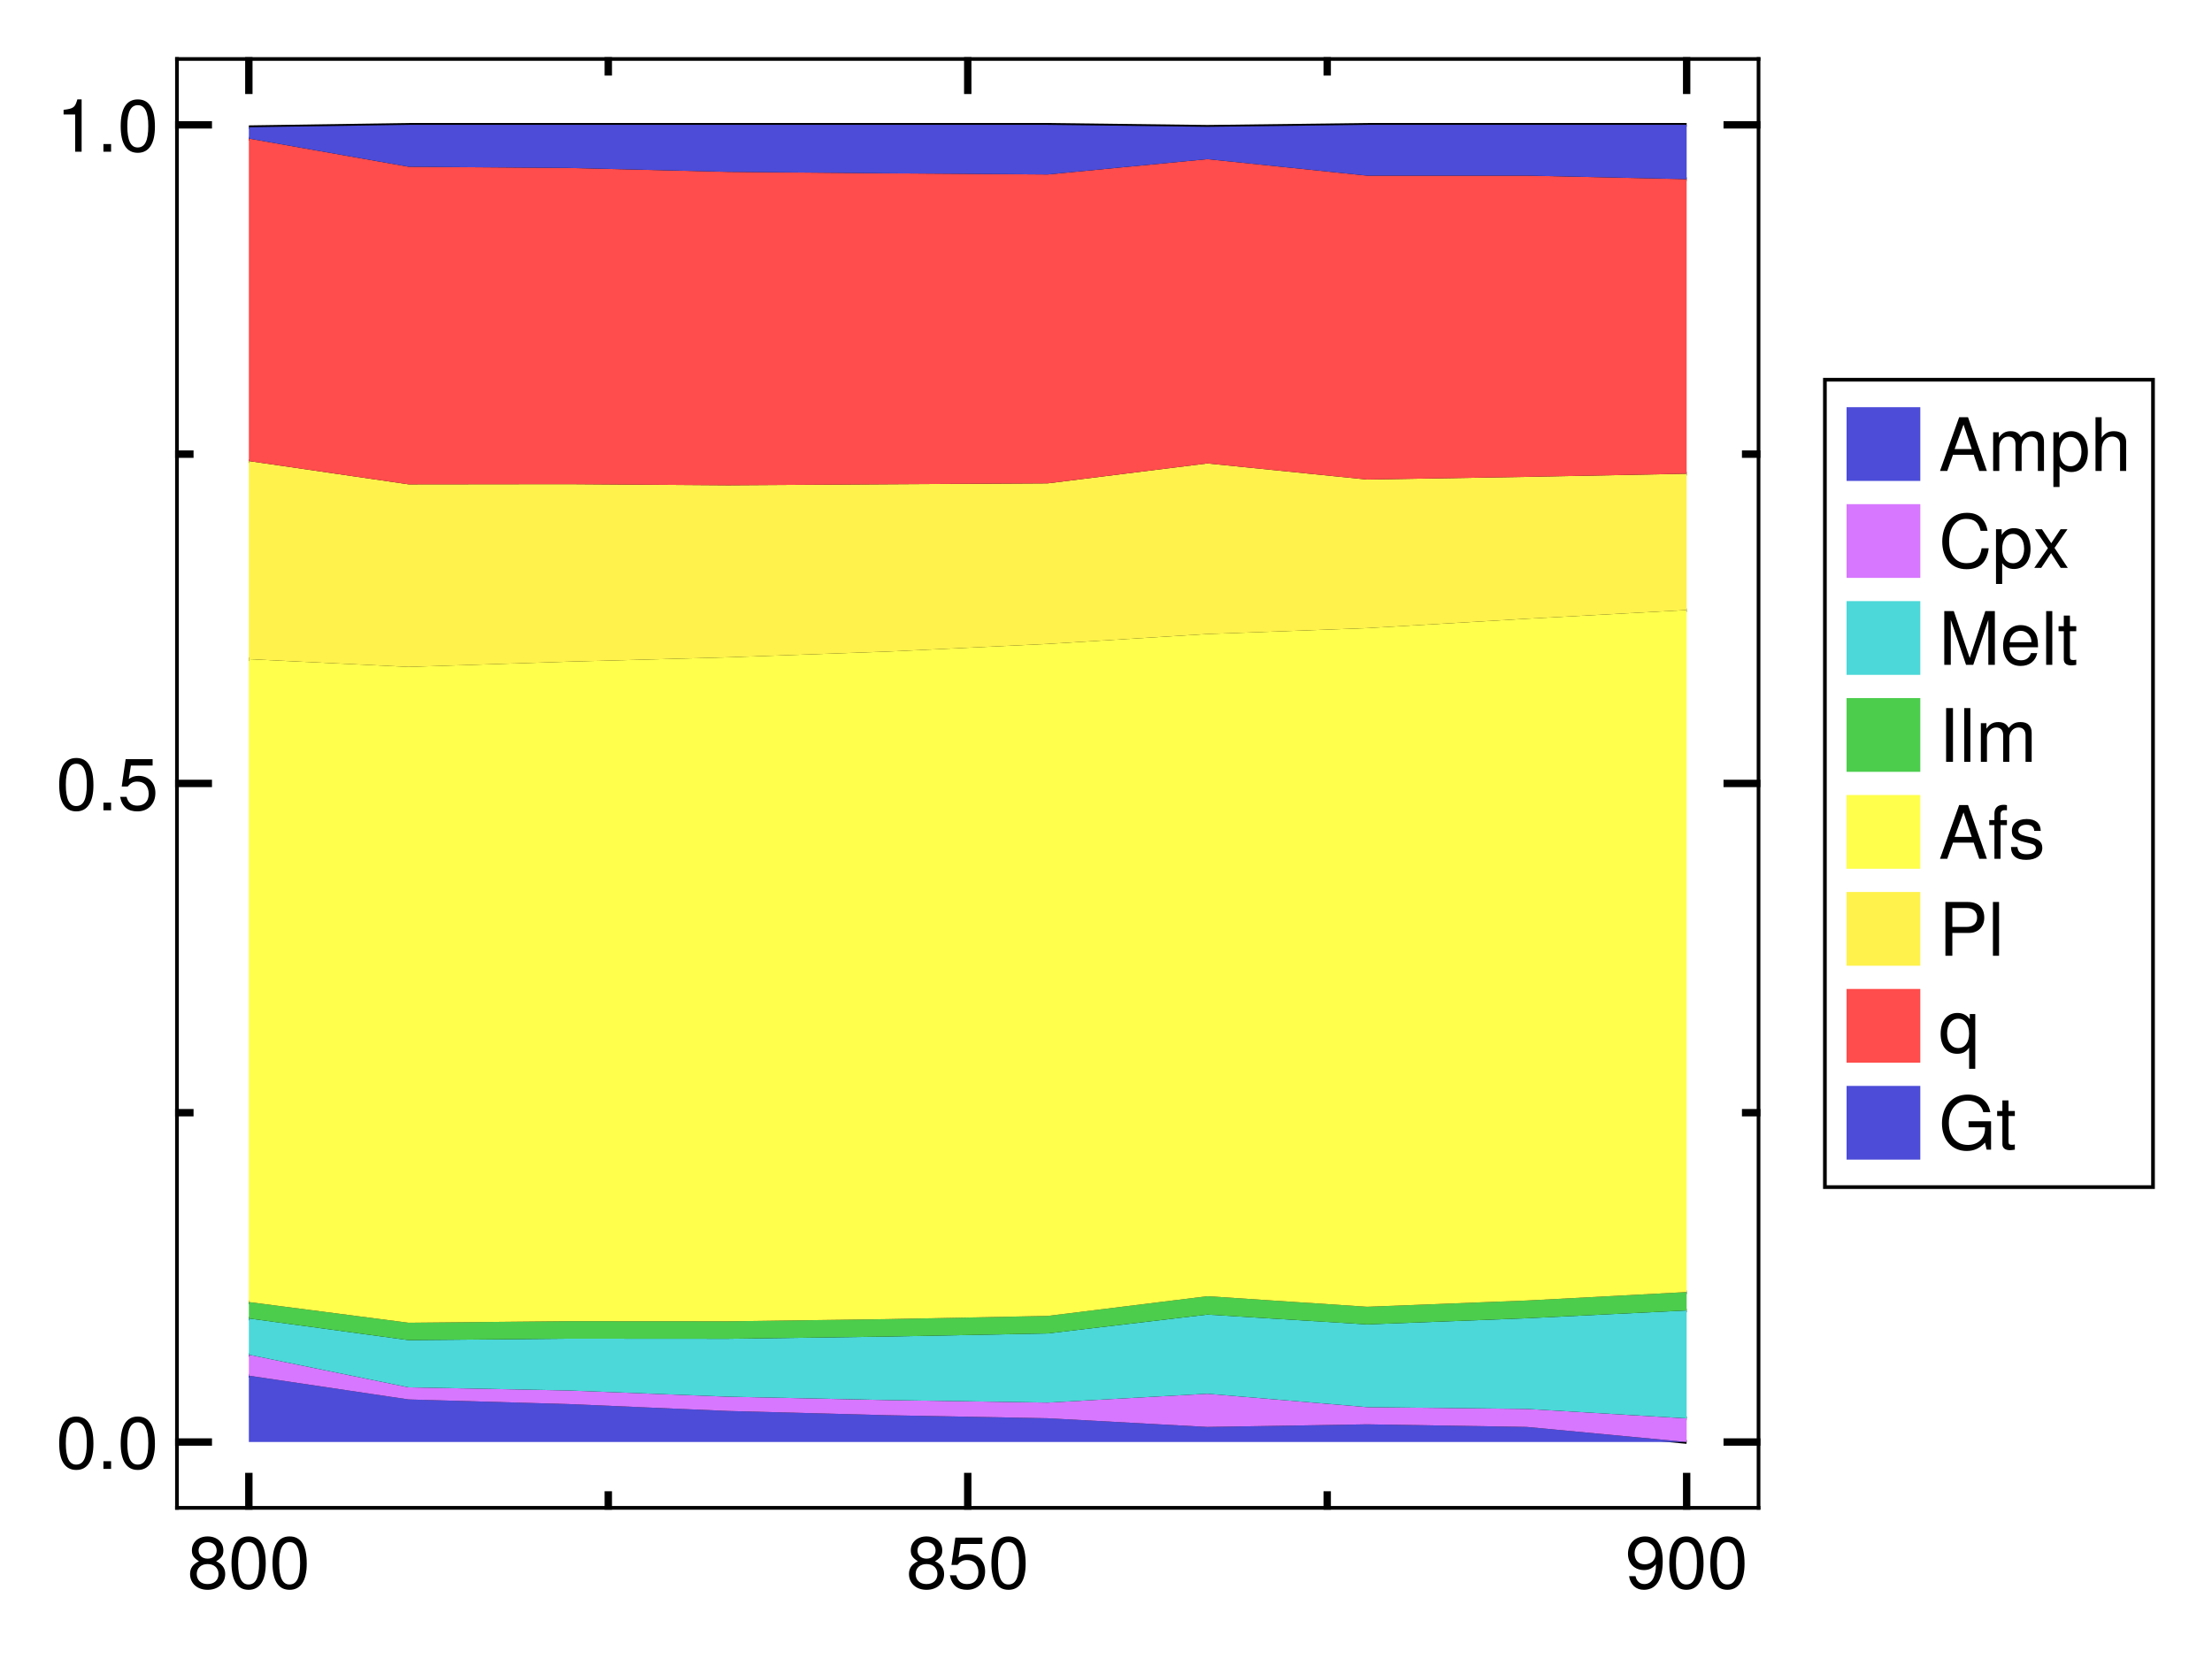 <?xml version="1.0" encoding="UTF-8"?>
<svg xmlns="http://www.w3.org/2000/svg" xmlns:xlink="http://www.w3.org/1999/xlink" width="600" height="450" viewBox="0 0 600 450">
<defs>
<g>
<g id="glyph-0-0-d7e361d0">
<path d="M 10.266 -4 C 10.266 -1.422 8.297 0.297 5.5 0.297 C 2.703 0.297 0.734 -1.422 0.734 -4.016 C 0.734 -5.578 1.547 -6.688 3.156 -7.453 C 1.719 -8.359 1.234 -9.078 1.234 -10.406 C 1.234 -12.625 3 -14.188 5.5 -14.188 C 8.016 -14.188 9.766 -12.625 9.766 -10.406 C 9.766 -9.062 9.281 -8.344 7.812 -7.453 C 9.453 -6.688 10.266 -5.578 10.266 -4 Z M 7.953 -10.359 C 7.953 -11.734 7 -12.625 5.5 -12.625 C 4.016 -12.625 3.047 -11.734 3.047 -10.375 C 3.047 -9.047 4.016 -8.156 5.5 -8.156 C 6.984 -8.156 7.953 -9.047 7.953 -10.359 Z M 8.453 -3.984 C 8.453 -5.641 7.266 -6.688 5.5 -6.688 C 3.734 -6.688 2.547 -5.641 2.547 -3.984 C 2.547 -2.312 3.734 -1.266 5.453 -1.266 C 7.266 -1.266 8.453 -2.297 8.453 -3.984 Z M 8.453 -3.984 "/>
</g>
<g id="glyph-0-1-d7e361d0">
<path d="M 10.141 -6.812 C 10.141 -2.156 8.5 0.297 5.5 0.297 C 2.453 0.297 0.859 -2.156 0.859 -6.938 C 0.859 -11.703 2.438 -14.188 5.5 -14.188 C 8.578 -14.188 10.141 -11.734 10.141 -6.812 Z M 8.344 -6.984 C 8.344 -10.781 7.406 -12.625 5.5 -12.625 C 3.594 -12.625 2.656 -10.797 2.656 -6.922 C 2.656 -3.047 3.594 -1.156 5.453 -1.156 C 7.422 -1.156 8.344 -2.953 8.344 -6.984 Z M 8.344 -6.984 "/>
</g>
<g id="glyph-0-2-d7e361d0">
<path d="M 10.266 -4.703 C 10.266 -1.703 8.266 0.297 5.406 0.297 C 2.875 0.297 1.281 -0.812 0.703 -3.641 C 0.703 -3.641 2.453 -3.641 2.453 -3.641 C 2.875 -2.047 3.812 -1.266 5.359 -1.266 C 7.281 -1.266 8.453 -2.422 8.453 -4.453 C 8.453 -6.562 7.266 -7.781 5.359 -7.781 C 4.266 -7.781 3.578 -7.438 2.766 -6.453 C 2.766 -6.453 1.141 -6.453 1.141 -6.453 C 1.141 -6.453 2.203 -13.875 2.203 -13.875 C 2.203 -13.875 9.516 -13.875 9.516 -13.875 C 9.516 -13.875 9.516 -12.141 9.516 -12.141 C 9.516 -12.141 3.625 -12.141 3.625 -12.141 C 3.625 -12.141 3.062 -8.484 3.062 -8.484 C 3.875 -9.078 4.688 -9.344 5.688 -9.344 C 8.406 -9.344 10.266 -7.5 10.266 -4.703 Z M 10.266 -4.703 "/>
</g>
<g id="glyph-0-3-d7e361d0">
<path d="M 13.062 0 C 13.062 0 10.984 0 10.984 0 C 10.984 0 9.484 -4.375 9.484 -4.375 C 9.484 -4.375 3.859 -4.375 3.859 -4.375 C 3.859 -4.375 2.312 0 2.312 0 C 2.312 0 0.344 0 0.344 0 C 0.344 0 5.547 -14.578 5.547 -14.578 C 5.547 -14.578 7.938 -14.578 7.938 -14.578 C 7.938 -14.578 13.062 0 13.062 0 Z M 8.953 -5.938 C 8.953 -5.938 6.719 -12.578 6.719 -12.578 C 6.719 -12.578 4.312 -5.938 4.312 -5.938 C 4.312 -5.938 8.953 -5.938 8.953 -5.938 Z M 8.953 -5.938 "/>
</g>
<g id="glyph-0-4-d7e361d0">
<path d="M 15.203 0 C 15.203 0 13.547 0 13.547 0 C 13.547 0 13.547 -7.219 13.547 -7.219 C 13.547 -8.547 12.844 -9.312 11.625 -9.312 C 10.266 -9.312 9.141 -8.094 9.141 -6.578 C 9.141 -6.578 9.141 0 9.141 0 C 9.141 0 7.484 0 7.484 0 C 7.484 0 7.484 -7.219 7.484 -7.219 C 7.484 -8.562 6.781 -9.312 5.547 -9.312 C 4.188 -9.312 3.078 -8.094 3.078 -6.578 C 3.078 -6.578 3.078 0 3.078 0 C 3.078 0 1.422 0 1.422 0 C 1.422 0 1.422 -10.484 1.422 -10.484 C 1.422 -10.484 2.938 -10.484 2.938 -10.484 C 2.938 -10.484 2.938 -9 2.938 -9 C 3.844 -10.266 4.766 -10.781 6.156 -10.781 C 7.516 -10.781 8.359 -10.297 8.984 -9.188 C 9.953 -10.359 10.797 -10.781 12.203 -10.781 C 14.156 -10.781 15.203 -9.734 15.203 -7.859 C 15.203 -7.859 15.203 0 15.203 0 Z M 15.203 0 "/>
</g>
<g id="glyph-0-5-d7e361d0">
<path d="M 10.453 -5.141 C 10.453 -1.797 8.688 0.297 5.984 0.297 C 4.625 0.297 3.641 -0.188 2.766 -1.266 C 2.766 -1.266 2.766 4.359 2.766 4.359 C 2.766 4.359 1.094 4.359 1.094 4.359 C 1.094 4.359 1.094 -10.484 1.094 -10.484 C 1.094 -10.484 2.625 -10.484 2.625 -10.484 C 2.625 -10.484 2.625 -8.906 2.625 -8.906 C 3.406 -10.141 4.547 -10.781 5.953 -10.781 C 8.734 -10.781 10.453 -8.656 10.453 -5.141 Z M 8.719 -5.188 C 8.719 -7.688 7.516 -9.219 5.688 -9.219 C 3.922 -9.219 2.766 -7.625 2.766 -5.156 C 2.766 -2.703 3.922 -1.266 5.688 -1.266 C 7.5 -1.266 8.719 -2.797 8.719 -5.188 Z M 8.719 -5.188 "/>
</g>
<g id="glyph-0-6-d7e361d0">
<path d="M 9.719 0 C 9.719 0 8.062 0 8.062 0 C 8.062 0 8.062 -7.266 8.062 -7.266 C 8.062 -8.641 7.078 -9.312 5.906 -9.312 C 4.188 -9.312 3.062 -7.922 3.062 -5.781 C 3.062 -5.781 3.062 0 3.062 0 C 3.062 0 1.406 0 1.406 0 C 1.406 0 1.406 -14.578 1.406 -14.578 C 1.406 -14.578 3.062 -14.578 3.062 -14.578 C 3.062 -14.578 3.062 -9.047 3.062 -9.047 C 4.047 -10.312 4.938 -10.781 6.422 -10.781 C 8.453 -10.781 9.719 -9.688 9.719 -7.922 C 9.719 -7.922 9.719 0 9.719 0 Z M 9.719 0 "/>
</g>
<g id="glyph-0-7-d7e361d0">
<path d="M 15.219 0 C 15.219 0 13.453 0 13.453 0 C 13.453 0 13.453 -12.219 13.453 -12.219 C 13.453 -12.219 9.359 0 9.359 0 C 9.359 0 7.406 0 7.406 0 C 7.406 0 3.266 -12.219 3.266 -12.219 C 3.266 -12.219 3.266 0 3.266 0 C 3.266 0 1.5 0 1.5 0 C 1.5 0 1.5 -14.578 1.5 -14.578 C 1.5 -14.578 4.078 -14.578 4.078 -14.578 C 4.078 -14.578 8.406 -1.875 8.406 -1.875 C 8.406 -1.875 12.641 -14.578 12.641 -14.578 C 12.641 -14.578 15.219 -14.578 15.219 -14.578 C 15.219 -14.578 15.219 0 15.219 0 Z M 15.219 0 "/>
</g>
<g id="glyph-0-8-d7e361d0">
<path d="M 5.078 0 C 4.516 0.094 4.125 0.141 3.719 0.141 C 2.422 0.141 1.703 -0.453 1.703 -1.516 C 1.703 -1.516 1.703 -9.125 1.703 -9.125 C 1.703 -9.125 0.281 -9.125 0.281 -9.125 C 0.281 -9.125 0.281 -10.484 0.281 -10.484 C 0.281 -10.484 1.703 -10.484 1.703 -10.484 C 1.703 -10.484 1.703 -13.359 1.703 -13.359 C 1.703 -13.359 3.359 -13.359 3.359 -13.359 C 3.359 -13.359 3.359 -10.484 3.359 -10.484 C 3.359 -10.484 5.078 -10.484 5.078 -10.484 C 5.078 -10.484 5.078 -9.125 5.078 -9.125 C 5.078 -9.125 3.359 -9.125 3.359 -9.125 C 3.359 -9.125 3.359 -2.266 3.359 -2.266 C 3.359 -1.516 3.562 -1.312 4.281 -1.312 C 4.594 -1.312 4.859 -1.344 5.078 -1.406 C 5.078 -1.406 5.078 0 5.078 0 Z M 5.078 0 "/>
</g>
<g id="glyph-0-9-d7e361d0">
<path d="M 3.859 0 C 3.859 0 2 0 2 0 C 2 0 2 -14.578 2 -14.578 C 2 -14.578 3.859 -14.578 3.859 -14.578 C 3.859 -14.578 3.859 0 3.859 0 Z M 3.859 0 "/>
</g>
<g id="glyph-0-10-d7e361d0">
<path d="M 3.016 0 C 3.016 0 1.359 0 1.359 0 C 1.359 0 1.359 -14.578 1.359 -14.578 C 1.359 -14.578 3.016 -14.578 3.016 -14.578 C 3.016 -14.578 3.016 0 3.016 0 Z M 3.016 0 "/>
</g>
<g id="glyph-0-11-d7e361d0">
<path d="M 9.188 -2.938 C 9.188 -0.922 7.5 0.297 4.859 0.297 C 2.125 0.297 0.766 -0.781 0.688 -3.203 C 0.688 -3.203 2.438 -3.203 2.438 -3.203 C 2.656 -1.594 3.5 -1.234 5 -1.234 C 6.453 -1.234 7.438 -1.812 7.438 -2.797 C 7.438 -3.562 6.984 -3.906 5.812 -4.188 C 5.812 -4.188 4.266 -4.562 4.266 -4.562 C 1.781 -5.156 0.938 -5.938 0.938 -7.578 C 0.938 -9.516 2.516 -10.781 4.953 -10.781 C 7.375 -10.781 8.734 -9.625 8.766 -7.562 C 8.766 -7.562 7 -7.562 7 -7.562 C 6.953 -8.656 6.234 -9.234 4.906 -9.234 C 3.547 -9.234 2.688 -8.625 2.688 -7.656 C 2.688 -6.922 3.266 -6.484 4.625 -6.156 C 4.625 -6.156 6.219 -5.781 6.219 -5.781 C 8.297 -5.281 9.188 -4.5 9.188 -2.938 Z M 9.188 -2.938 "/>
</g>
<g id="glyph-0-12-d7e361d0">
<path d="M 12.344 -10.297 C 12.344 -7.875 10.656 -6.188 8.266 -6.188 C 8.266 -6.188 3.688 -6.188 3.688 -6.188 C 3.688 -6.188 3.688 0 3.688 0 C 3.688 0 1.812 0 1.812 0 C 1.812 0 1.812 -14.578 1.812 -14.578 C 1.812 -14.578 7.844 -14.578 7.844 -14.578 C 10.719 -14.578 12.344 -13.047 12.344 -10.297 Z M 10.406 -10.375 C 10.406 -11.984 9.344 -12.938 7.562 -12.938 C 7.562 -12.938 3.688 -12.938 3.688 -12.938 C 3.688 -12.938 3.688 -7.812 3.688 -7.812 C 3.688 -7.812 7.562 -7.812 7.562 -7.812 C 9.344 -7.812 10.406 -8.781 10.406 -10.375 Z M 10.406 -10.375 "/>
</g>
<g id="glyph-0-13-d7e361d0">
<path d="M 9.906 4.359 C 9.906 4.359 8.234 4.359 8.234 4.359 C 8.234 4.359 8.234 -1.359 8.234 -1.359 C 7.453 -0.219 6.453 0.297 5 0.297 C 2.234 0.297 0.516 -1.719 0.516 -5.125 C 0.516 -8.594 2.312 -10.781 5.078 -10.781 C 6.453 -10.781 7.641 -10.188 8.422 -9.078 C 8.422 -9.078 8.422 -10.484 8.422 -10.484 C 8.422 -10.484 9.906 -10.484 9.906 -10.484 C 9.906 -10.484 9.906 4.359 9.906 4.359 Z M 8.234 -5.188 C 8.234 -7.625 7.094 -9.219 5.312 -9.219 C 3.484 -9.219 2.266 -7.656 2.266 -5.234 C 2.266 -2.797 3.484 -1.266 5.312 -1.266 C 7.078 -1.266 8.234 -2.781 8.234 -5.188 Z M 8.234 -5.188 "/>
</g>
<g id="glyph-0-14-d7e361d0">
<path d="M 14.188 0 C 14.188 0 13 0 13 0 C 13 0 12.547 -1.922 12.547 -1.922 C 11.125 -0.344 9.547 0.359 7.562 0.359 C 3.625 0.359 0.875 -2.656 0.875 -7.141 C 0.875 -11.5 3.422 -14.938 7.875 -14.938 C 11.219 -14.938 13.453 -13.125 13.984 -10.156 C 13.984 -10.156 12.078 -10.156 12.078 -10.156 C 11.688 -12.047 10.078 -13.297 7.859 -13.297 C 4.781 -13.297 2.734 -10.812 2.734 -7.234 C 2.734 -3.688 4.656 -1.281 7.953 -1.281 C 10.625 -1.281 12.547 -3.062 12.547 -5.656 C 12.547 -5.656 12.547 -6.062 12.547 -6.062 C 12.547 -6.062 8.094 -6.062 8.094 -6.062 C 8.094 -6.062 8.094 -7.703 8.094 -7.703 C 8.094 -7.703 14.188 -7.703 14.188 -7.703 C 14.188 -7.703 14.188 0 14.188 0 Z M 14.188 0 "/>
</g>
<g id="glyph-1-0-d7e361d0">
<path d="M 10.141 -6.812 C 10.141 -2.156 8.5 0.297 5.5 0.297 C 2.453 0.297 0.859 -2.156 0.859 -6.938 C 0.859 -11.703 2.438 -14.188 5.5 -14.188 C 8.578 -14.188 10.141 -11.734 10.141 -6.812 Z M 8.344 -6.984 C 8.344 -10.781 7.406 -12.625 5.5 -12.625 C 3.594 -12.625 2.656 -10.797 2.656 -6.922 C 2.656 -3.047 3.594 -1.156 5.453 -1.156 C 7.422 -1.156 8.344 -2.953 8.344 -6.984 Z M 8.344 -6.984 "/>
</g>
<g id="glyph-2-0-d7e361d0">
<path d="M 10.188 -7.422 C 10.188 -2.516 8.406 0.297 5.078 0.297 C 2.922 0.297 1.406 -1.078 1.062 -3.406 C 1.062 -3.406 2.812 -3.406 2.812 -3.406 C 3.094 -2.047 3.953 -1.266 5.203 -1.266 C 7.219 -1.266 8.344 -3.188 8.359 -6.641 C 7.438 -5.547 6.453 -5.062 5.125 -5.062 C 2.562 -5.062 0.766 -6.844 0.766 -9.484 C 0.766 -12.266 2.703 -14.188 5.406 -14.188 C 8.641 -14.188 10.188 -11.859 10.188 -7.422 Z M 8.266 -9.516 C 8.266 -11.359 7.016 -12.641 5.375 -12.641 C 3.766 -12.641 2.562 -11.422 2.562 -9.625 C 2.562 -7.719 3.625 -6.625 5.312 -6.625 C 7.047 -6.625 8.266 -7.781 8.266 -9.516 Z M 8.266 -9.516 "/>
</g>
<g id="glyph-3-0-d7e361d0">
<path d="M 10.141 -6.812 C 10.141 -2.156 8.5 0.297 5.5 0.297 C 2.453 0.297 0.859 -2.156 0.859 -6.938 C 0.859 -11.703 2.438 -14.188 5.5 -14.188 C 8.578 -14.188 10.141 -11.734 10.141 -6.812 Z M 8.344 -6.984 C 8.344 -10.781 7.406 -12.625 5.5 -12.625 C 3.594 -12.625 2.656 -10.797 2.656 -6.922 C 2.656 -3.047 3.594 -1.156 5.453 -1.156 C 7.422 -1.156 8.344 -2.953 8.344 -6.984 Z M 8.344 -6.984 "/>
</g>
<g id="glyph-4-0-d7e361d0">
<path d="M 10.141 -6.812 C 10.141 -2.156 8.5 0.297 5.5 0.297 C 2.453 0.297 0.859 -2.156 0.859 -6.938 C 0.859 -11.703 2.438 -14.188 5.5 -14.188 C 8.578 -14.188 10.141 -11.734 10.141 -6.812 Z M 8.344 -6.984 C 8.344 -10.781 7.406 -12.625 5.5 -12.625 C 3.594 -12.625 2.656 -10.797 2.656 -6.922 C 2.656 -3.047 3.594 -1.156 5.453 -1.156 C 7.422 -1.156 8.344 -2.953 8.344 -6.984 Z M 8.344 -6.984 "/>
</g>
<g id="glyph-4-1-d7e361d0">
<path d="M 3.812 0 C 3.812 0 1.734 0 1.734 0 C 1.734 0 1.734 -2.078 1.734 -2.078 C 1.734 -2.078 3.812 -2.078 3.812 -2.078 C 3.812 -2.078 3.812 0 3.812 0 Z M 3.812 0 "/>
</g>
<g id="glyph-4-2-d7e361d0">
<path d="M 10.266 -4.703 C 10.266 -1.703 8.266 0.297 5.406 0.297 C 2.875 0.297 1.281 -0.812 0.703 -3.641 C 0.703 -3.641 2.453 -3.641 2.453 -3.641 C 2.875 -2.047 3.812 -1.266 5.359 -1.266 C 7.281 -1.266 8.453 -2.422 8.453 -4.453 C 8.453 -6.562 7.266 -7.781 5.359 -7.781 C 4.266 -7.781 3.578 -7.438 2.766 -6.453 C 2.766 -6.453 1.141 -6.453 1.141 -6.453 C 1.141 -6.453 2.203 -13.875 2.203 -13.875 C 2.203 -13.875 9.516 -13.875 9.516 -13.875 C 9.516 -13.875 9.516 -12.141 9.516 -12.141 C 9.516 -12.141 3.625 -12.141 3.625 -12.141 C 3.625 -12.141 3.062 -8.484 3.062 -8.484 C 3.875 -9.078 4.688 -9.344 5.688 -9.344 C 8.406 -9.344 10.266 -7.5 10.266 -4.703 Z M 10.266 -4.703 "/>
</g>
<g id="glyph-4-3-d7e361d0">
<path d="M 6.938 0 C 6.938 0 5.188 0 5.188 0 C 5.188 0 5.188 -10.094 5.188 -10.094 C 5.188 -10.094 2.047 -10.094 2.047 -10.094 C 2.047 -10.094 2.047 -11.359 2.047 -11.359 C 4.766 -11.703 5.156 -12 5.781 -14.188 C 5.781 -14.188 6.938 -14.188 6.938 -14.188 C 6.938 -14.188 6.938 0 6.938 0 Z M 6.938 0 "/>
</g>
<g id="glyph-5-0-d7e361d0">
<path d="M 13.547 -5.312 C 13.094 -1.516 11.094 0.359 7.547 0.359 C 3.266 0.359 0.953 -2.859 0.953 -7.125 C 0.953 -11.375 3.203 -14.938 7.625 -14.938 C 10.812 -14.938 12.656 -13.266 13.234 -10.062 C 13.234 -10.062 11.344 -10.062 11.344 -10.062 C 10.875 -12.281 9.688 -13.297 7.406 -13.297 C 4.578 -13.297 2.812 -10.875 2.812 -7.141 C 2.812 -3.5 4.656 -1.281 7.562 -1.281 C 10.016 -1.281 11.188 -2.562 11.625 -5.312 C 11.625 -5.312 13.547 -5.312 13.547 -5.312 Z M 13.547 -5.312 "/>
</g>
<g id="glyph-6-0-d7e361d0">
<path d="M 10.453 -5.141 C 10.453 -1.797 8.688 0.297 5.984 0.297 C 4.625 0.297 3.641 -0.188 2.766 -1.266 C 2.766 -1.266 2.766 4.359 2.766 4.359 C 2.766 4.359 1.094 4.359 1.094 4.359 C 1.094 4.359 1.094 -10.484 1.094 -10.484 C 1.094 -10.484 2.625 -10.484 2.625 -10.484 C 2.625 -10.484 2.625 -8.906 2.625 -8.906 C 3.406 -10.141 4.547 -10.781 5.953 -10.781 C 8.734 -10.781 10.453 -8.656 10.453 -5.141 Z M 8.719 -5.188 C 8.719 -7.688 7.516 -9.219 5.688 -9.219 C 3.922 -9.219 2.766 -7.625 2.766 -5.156 C 2.766 -2.703 3.922 -1.266 5.688 -1.266 C 7.5 -1.266 8.719 -2.797 8.719 -5.188 Z M 8.719 -5.188 "/>
</g>
<g id="glyph-7-0-d7e361d0">
<path d="M 9.453 0 C 9.453 0 7.516 0 7.516 0 C 7.516 0 4.906 -4.016 4.906 -4.016 C 4.906 -4.016 2.234 0 2.234 0 C 2.234 0 0.344 0 0.344 0 C 0.344 0 4.047 -5.344 4.047 -5.344 C 4.047 -5.344 0.547 -10.484 0.547 -10.484 C 0.547 -10.484 2.438 -10.484 2.438 -10.484 C 2.438 -10.484 4.953 -6.688 4.953 -6.688 C 4.953 -6.688 7.484 -10.484 7.484 -10.484 C 7.484 -10.484 9.359 -10.484 9.359 -10.484 C 9.359 -10.484 5.844 -5.422 5.844 -5.422 C 5.844 -5.422 9.453 0 9.453 0 Z M 9.453 0 "/>
</g>
<g id="glyph-8-0-d7e361d0">
<path d="M 10.266 -4.766 C 10.266 -4.766 2.547 -4.766 2.547 -4.766 C 2.578 -2.359 3.875 -1.234 5.625 -1.234 C 6.953 -1.234 7.906 -1.797 8.359 -3.188 C 8.359 -3.188 10.047 -3.188 10.047 -3.188 C 9.625 -1.062 7.953 0.297 5.562 0.297 C 2.625 0.297 0.797 -1.734 0.797 -5.188 C 0.797 -8.625 2.688 -10.781 5.594 -10.781 C 7.562 -10.781 9.156 -9.734 9.844 -8.016 C 10.141 -7.234 10.266 -6.281 10.266 -4.766 Z M 8.484 -6.234 C 8.484 -7.875 7.219 -9.234 5.578 -9.234 C 3.906 -9.234 2.719 -7.984 2.578 -6.125 C 2.578 -6.125 8.453 -6.125 8.453 -6.125 C 8.484 -6.156 8.484 -6.234 8.484 -6.234 Z M 8.484 -6.234 "/>
</g>
<g id="glyph-8-1-d7e361d0">
<path d="M 5.156 -9.125 C 5.156 -9.125 3.422 -9.125 3.422 -9.125 C 3.422 -9.125 3.422 0 3.422 0 C 3.422 0 1.766 0 1.766 0 C 1.766 0 1.766 -9.125 1.766 -9.125 C 1.766 -9.125 0.359 -9.125 0.359 -9.125 C 0.359 -9.125 0.359 -10.484 0.359 -10.484 C 0.359 -10.484 1.766 -10.484 1.766 -10.484 C 1.766 -10.484 1.766 -12.266 1.766 -12.266 C 1.766 -13.766 2.688 -14.641 4.219 -14.641 C 4.562 -14.641 4.781 -14.625 5.156 -14.547 C 5.156 -14.547 5.156 -13.156 5.156 -13.156 C 4.781 -13.188 4.719 -13.188 4.578 -13.188 C 3.812 -13.188 3.422 -12.812 3.422 -12.125 C 3.422 -12.125 3.422 -10.484 3.422 -10.484 C 3.422 -10.484 5.156 -10.484 5.156 -10.484 C 5.156 -10.484 5.156 -9.125 5.156 -9.125 Z M 5.156 -9.125 "/>
</g>
<g id="glyph-8-2-d7e361d0">
<path d="M 3.016 0 C 3.016 0 1.359 0 1.359 0 C 1.359 0 1.359 -14.578 1.359 -14.578 C 1.359 -14.578 3.016 -14.578 3.016 -14.578 C 3.016 -14.578 3.016 0 3.016 0 Z M 3.016 0 "/>
</g>
<g id="glyph-9-0-d7e361d0">
<path d="M 3.016 0 C 3.016 0 1.359 0 1.359 0 C 1.359 0 1.359 -14.578 1.359 -14.578 C 1.359 -14.578 3.016 -14.578 3.016 -14.578 C 3.016 -14.578 3.016 0 3.016 0 Z M 3.016 0 "/>
</g>
<g id="glyph-9-1-d7e361d0">
<path d="M 15.203 0 C 15.203 0 13.547 0 13.547 0 C 13.547 0 13.547 -7.219 13.547 -7.219 C 13.547 -8.547 12.844 -9.312 11.625 -9.312 C 10.266 -9.312 9.141 -8.094 9.141 -6.578 C 9.141 -6.578 9.141 0 9.141 0 C 9.141 0 7.484 0 7.484 0 C 7.484 0 7.484 -7.219 7.484 -7.219 C 7.484 -8.562 6.781 -9.312 5.547 -9.312 C 4.188 -9.312 3.078 -8.094 3.078 -6.578 C 3.078 -6.578 3.078 0 3.078 0 C 3.078 0 1.422 0 1.422 0 C 1.422 0 1.422 -10.484 1.422 -10.484 C 1.422 -10.484 2.938 -10.484 2.938 -10.484 C 2.938 -10.484 2.938 -9 2.938 -9 C 3.844 -10.266 4.766 -10.781 6.156 -10.781 C 7.516 -10.781 8.359 -10.297 8.984 -9.188 C 9.953 -10.359 10.797 -10.781 12.203 -10.781 C 14.156 -10.781 15.203 -9.734 15.203 -7.859 C 15.203 -7.859 15.203 0 15.203 0 Z M 15.203 0 "/>
</g>
</g>
</defs>
<rect x="-60" y="-45" width="720" height="540" fill="rgb(100%, 100%, 100%)" fill-opacity="1"/>
<path fill-rule="nonzero" fill="rgb(100%, 100%, 100%)" fill-opacity="1" d="M 48 409 L 477 409 L 477 16 L 48 16 Z M 48 409 "/>
<g fill="rgb(0%, 0%, 0%)" fill-opacity="1">
<use xlink:href="#glyph-0-0-d7e361d0" x="50.82" y="430.94"/>
</g>
<g fill="rgb(0%, 0%, 0%)" fill-opacity="1">
<use xlink:href="#glyph-0-1-d7e361d0" x="61.94" y="430.94"/>
</g>
<g fill="rgb(0%, 0%, 0%)" fill-opacity="1">
<use xlink:href="#glyph-1-0-d7e361d0" x="73.06" y="430.94"/>
</g>
<g fill="rgb(0%, 0%, 0%)" fill-opacity="1">
<use xlink:href="#glyph-0-0-d7e361d0" x="245.82" y="430.94"/>
</g>
<g fill="rgb(0%, 0%, 0%)" fill-opacity="1">
<use xlink:href="#glyph-0-2-d7e361d0" x="256.94" y="430.94"/>
</g>
<g fill="rgb(0%, 0%, 0%)" fill-opacity="1">
<use xlink:href="#glyph-0-1-d7e361d0" x="268.06" y="430.94"/>
</g>
<g fill="rgb(0%, 0%, 0%)" fill-opacity="1">
<use xlink:href="#glyph-2-0-d7e361d0" x="440.82" y="430.94"/>
</g>
<g fill="rgb(0%, 0%, 0%)" fill-opacity="1">
<use xlink:href="#glyph-0-1-d7e361d0" x="451.94" y="430.94"/>
</g>
<g fill="rgb(0%, 0%, 0%)" fill-opacity="1">
<use xlink:href="#glyph-3-0-d7e361d0" x="463.06" y="430.94"/>
</g>
<g fill="rgb(0%, 0%, 0%)" fill-opacity="1">
<use xlink:href="#glyph-4-0-d7e361d0" x="15.2" y="398.426"/>
</g>
<g fill="rgb(0%, 0%, 0%)" fill-opacity="1">
<use xlink:href="#glyph-4-1-d7e361d0" x="26.32" y="398.426"/>
</g>
<g fill="rgb(0%, 0%, 0%)" fill-opacity="1">
<use xlink:href="#glyph-4-0-d7e361d0" x="31.88" y="398.426"/>
</g>
<g fill="rgb(0%, 0%, 0%)" fill-opacity="1">
<use xlink:href="#glyph-4-0-d7e361d0" x="15.2" y="219.79"/>
</g>
<g fill="rgb(0%, 0%, 0%)" fill-opacity="1">
<use xlink:href="#glyph-4-1-d7e361d0" x="26.32" y="219.79"/>
</g>
<g fill="rgb(0%, 0%, 0%)" fill-opacity="1">
<use xlink:href="#glyph-4-2-d7e361d0" x="31.88" y="219.79"/>
</g>
<g fill="rgb(0%, 0%, 0%)" fill-opacity="1">
<use xlink:href="#glyph-4-3-d7e361d0" x="15.2" y="41.154"/>
</g>
<g fill="rgb(0%, 0%, 0%)" fill-opacity="1">
<use xlink:href="#glyph-4-1-d7e361d0" x="26.32" y="41.154"/>
</g>
<g fill="rgb(0%, 0%, 0%)" fill-opacity="1">
<use xlink:href="#glyph-4-0-d7e361d0" x="31.88" y="41.154"/>
</g>
<path fill="none" stroke-width="1" stroke-linecap="butt" stroke-linejoin="miter" stroke="rgb(0%, 0%, 0%)" stroke-opacity="1" stroke-miterlimit="2" d="M 67.5 373.152 L 110.832 379.598 L 154.168 380.848 L 197.5 382.723 L 240.832 383.879 L 284.168 384.699 L 327.5 387.055 L 370.832 386.344 L 414.168 387.055 L 457.5 391.137 "/>
<path fill="none" stroke-width="1" stroke-linecap="butt" stroke-linejoin="miter" stroke="rgb(0%, 0%, 0%)" stroke-opacity="1" stroke-miterlimit="2" d="M 67.5 367.461 L 110.832 376.316 L 154.168 377.16 L 197.5 378.852 L 240.832 379.77 L 284.168 380.449 L 327.5 378.051 L 370.832 381.684 L 414.168 382.172 L 457.5 384.734 "/>
<path fill="none" stroke-width="1" stroke-linecap="butt" stroke-linejoin="miter" stroke="rgb(0%, 0%, 0%)" stroke-opacity="1" stroke-miterlimit="2" d="M 67.5 357.625 L 110.832 363.512 L 154.168 363.117 L 197.5 363.148 L 240.832 362.539 L 284.168 361.695 L 327.5 356.578 L 370.832 359.242 L 414.168 357.574 L 457.5 355.457 "/>
<path fill="none" stroke-width="1" stroke-linecap="butt" stroke-linejoin="miter" stroke="rgb(0%, 0%, 0%)" stroke-opacity="1" stroke-miterlimit="2" d="M 67.5 353.176 L 110.832 358.793 L 154.168 358.367 L 197.5 358.398 L 240.832 357.805 L 284.168 356.941 L 327.5 351.594 L 370.832 354.457 L 414.168 352.762 L 457.5 350.469 "/>
<path fill="none" stroke-width="1" stroke-linecap="butt" stroke-linejoin="miter" stroke="rgb(0%, 0%, 0%)" stroke-opacity="1" stroke-miterlimit="2" d="M 67.5 178.801 L 110.832 180.898 L 154.168 179.477 L 197.5 178.293 L 240.832 176.734 L 284.168 174.664 L 327.5 171.98 L 370.832 170.375 L 414.168 167.832 L 457.5 165.473 "/>
<path fill="none" stroke-width="1" stroke-linecap="butt" stroke-linejoin="miter" stroke="rgb(0%, 0%, 0%)" stroke-opacity="1" stroke-miterlimit="2" d="M 67.5 125.059 L 110.832 131.371 L 154.168 131.32 L 197.5 131.629 L 240.832 131.352 L 284.168 131.105 L 327.5 125.703 L 370.832 130.074 L 414.168 129.348 L 457.5 128.496 "/>
<path fill="none" stroke-width="1" stroke-linecap="butt" stroke-linejoin="miter" stroke="rgb(0%, 0%, 0%)" stroke-opacity="1" stroke-miterlimit="2" d="M 67.5 37.582 L 110.832 45.23 L 154.168 45.562 L 197.5 46.621 L 240.832 47.012 L 284.168 47.328 L 327.5 43.168 L 370.832 47.645 L 414.168 47.641 L 457.5 48.605 "/>
<path fill="none" stroke-width="1" stroke-linecap="butt" stroke-linejoin="miter" stroke="rgb(0%, 0%, 0%)" stroke-opacity="1" stroke-miterlimit="2" d="M 67.5 34.512 L 110.832 33.863 L 284.168 33.863 L 327.5 34.402 L 370.832 33.863 L 457.5 33.863 "/>
<path fill-rule="nonzero" fill="rgb(30%, 30%, 84.51%)" fill-opacity="1" d="M 67.5 373.152 L 110.832 379.598 L 154.168 380.848 L 197.5 382.723 L 240.832 383.879 L 284.168 384.699 L 327.5 387.055 L 370.832 386.344 L 414.168 387.055 L 457.5 391.137 L 67.5 391.137 Z M 67.5 373.152 "/>
<path fill-rule="nonzero" fill="rgb(84.118%, 46.863%, 100%)" fill-opacity="1" d="M 67.5 367.461 L 110.832 376.316 L 154.168 377.16 L 197.5 378.852 L 240.832 379.77 L 284.168 380.449 L 327.5 378.051 L 370.832 381.684 L 414.168 382.172 L 457.5 384.734 L 457.5 391.137 L 414.168 387.055 L 370.832 386.344 L 327.5 387.055 L 284.168 384.699 L 240.832 383.879 L 197.5 382.723 L 154.168 380.848 L 110.832 379.598 L 67.5 373.152 Z M 67.5 367.461 "/>
<path fill-rule="nonzero" fill="rgb(30%, 84.51%, 84.51%)" fill-opacity="1" d="M 67.5 357.625 L 110.832 363.512 L 154.168 363.117 L 197.5 363.148 L 240.832 362.539 L 284.168 361.695 L 327.5 356.578 L 370.832 359.242 L 414.168 357.574 L 457.5 355.457 L 457.5 384.734 L 414.168 382.172 L 370.832 381.684 L 327.5 378.051 L 284.168 380.449 L 240.832 379.77 L 197.5 378.852 L 154.168 377.16 L 110.832 376.316 L 67.5 367.461 Z M 67.5 357.625 "/>
<path fill-rule="nonzero" fill="rgb(30%, 80.196%, 30%)" fill-opacity="1" d="M 67.5 353.176 L 110.832 358.793 L 154.168 358.367 L 197.5 358.398 L 240.832 357.805 L 284.168 356.941 L 327.5 351.594 L 370.832 354.457 L 414.168 352.762 L 457.5 350.469 L 457.5 355.457 L 414.168 357.574 L 370.832 359.242 L 327.5 356.578 L 284.168 361.695 L 240.832 362.539 L 197.5 363.148 L 154.168 363.117 L 110.832 363.512 L 67.5 357.625 Z M 67.5 353.176 "/>
<path fill-rule="nonzero" fill="rgb(100%, 100%, 30%)" fill-opacity="1" d="M 67.5 178.801 L 110.832 180.898 L 154.168 179.477 L 197.5 178.293 L 240.832 176.734 L 284.168 174.664 L 327.5 171.98 L 370.832 170.375 L 414.168 167.832 L 457.5 165.473 L 457.5 350.469 L 414.168 352.762 L 370.832 354.457 L 327.5 351.594 L 284.168 356.941 L 240.832 357.805 L 197.5 358.398 L 154.168 358.367 L 110.832 358.793 L 67.5 353.176 Z M 67.5 178.801 "/>
<path fill-rule="nonzero" fill="rgb(100%, 94.706%, 30%)" fill-opacity="1" d="M 67.5 125.059 L 110.832 131.371 L 154.168 131.32 L 197.5 131.629 L 240.832 131.352 L 284.168 131.105 L 327.5 125.703 L 370.832 130.074 L 414.168 129.348 L 457.5 128.496 L 457.5 165.473 L 414.168 167.832 L 370.832 170.375 L 327.5 171.98 L 284.168 174.664 L 240.832 176.734 L 197.5 178.293 L 154.168 179.477 L 110.832 180.898 L 67.5 178.801 Z M 67.5 125.059 "/>
<path fill-rule="nonzero" fill="rgb(100%, 30%, 30%)" fill-opacity="1" d="M 67.5 37.582 L 110.832 45.23 L 154.168 45.562 L 197.5 46.621 L 240.832 47.012 L 284.168 47.328 L 327.5 43.168 L 370.832 47.645 L 414.168 47.641 L 457.5 48.605 L 457.5 128.496 L 414.168 129.348 L 370.832 130.074 L 327.5 125.703 L 284.168 131.105 L 240.832 131.352 L 197.5 131.629 L 154.168 131.32 L 110.832 131.371 L 67.5 125.059 Z M 67.5 37.582 "/>
<path fill-rule="nonzero" fill="rgb(30%, 30%, 84.51%)" fill-opacity="1" d="M 67.5 34.512 L 110.832 33.863 L 284.168 33.863 L 327.5 34.402 L 370.832 33.863 L 457.5 33.863 L 457.5 48.605 L 414.168 47.641 L 370.832 47.645 L 327.5 43.168 L 284.168 47.328 L 240.832 47.012 L 197.5 46.621 L 154.168 45.562 L 110.832 45.23 L 67.5 37.582 Z M 67.5 34.512 "/>
<path fill-rule="nonzero" fill="rgb(100%, 100%, 100%)" fill-opacity="1" stroke-width="1" stroke-linecap="butt" stroke-linejoin="miter" stroke="rgb(0%, 0%, 0%)" stroke-opacity="1" stroke-miterlimit="2" d="M 495 322 L 584 322 L 584 103 L 495 103 Z M 495 322 "/>
<path fill="none" stroke-width="2" stroke-linecap="butt" stroke-linejoin="miter" stroke="rgb(0%, 0%, 0%)" stroke-opacity="1" stroke-miterlimit="1.155" d="M 67.5 399.5 L 67.5 409.5 "/>
<path fill="none" stroke-width="2" stroke-linecap="butt" stroke-linejoin="miter" stroke="rgb(0%, 0%, 0%)" stroke-opacity="1" stroke-miterlimit="1.155" d="M 262.5 399.5 L 262.5 409.5 "/>
<path fill="none" stroke-width="2" stroke-linecap="butt" stroke-linejoin="miter" stroke="rgb(0%, 0%, 0%)" stroke-opacity="1" stroke-miterlimit="1.155" d="M 457.5 399.5 L 457.5 409.5 "/>
<path fill="none" stroke-width="2" stroke-linecap="butt" stroke-linejoin="miter" stroke="rgb(0%, 0%, 0%)" stroke-opacity="1" stroke-miterlimit="1.155" d="M 165 404.5 L 165 409.5 "/>
<path fill="none" stroke-width="2" stroke-linecap="butt" stroke-linejoin="miter" stroke="rgb(0%, 0%, 0%)" stroke-opacity="1" stroke-miterlimit="1.155" d="M 360 404.5 L 360 409.5 "/>
<path fill="none" stroke-width="2" stroke-linecap="butt" stroke-linejoin="miter" stroke="rgb(0%, 0%, 0%)" stroke-opacity="1" stroke-miterlimit="1.155" d="M 57.5 391.137 L 47.5 391.137 "/>
<path fill="none" stroke-width="2" stroke-linecap="butt" stroke-linejoin="miter" stroke="rgb(0%, 0%, 0%)" stroke-opacity="1" stroke-miterlimit="1.155" d="M 57.5 212.5 L 47.5 212.5 "/>
<path fill="none" stroke-width="2" stroke-linecap="butt" stroke-linejoin="miter" stroke="rgb(0%, 0%, 0%)" stroke-opacity="1" stroke-miterlimit="1.155" d="M 57.5 33.863 L 47.5 33.863 "/>
<path fill="none" stroke-width="2" stroke-linecap="butt" stroke-linejoin="miter" stroke="rgb(0%, 0%, 0%)" stroke-opacity="1" stroke-miterlimit="1.155" d="M 52.5 301.816 L 47.5 301.816 "/>
<path fill="none" stroke-width="2" stroke-linecap="butt" stroke-linejoin="miter" stroke="rgb(0%, 0%, 0%)" stroke-opacity="1" stroke-miterlimit="1.155" d="M 52.5 123.184 L 47.5 123.184 "/>
<path fill="none" stroke-width="2" stroke-linecap="butt" stroke-linejoin="miter" stroke="rgb(0%, 0%, 0%)" stroke-opacity="1" stroke-miterlimit="1.155" d="M 67.5 25.5 L 67.5 15.5 "/>
<path fill="none" stroke-width="2" stroke-linecap="butt" stroke-linejoin="miter" stroke="rgb(0%, 0%, 0%)" stroke-opacity="1" stroke-miterlimit="1.155" d="M 262.5 25.5 L 262.5 15.5 "/>
<path fill="none" stroke-width="2" stroke-linecap="butt" stroke-linejoin="miter" stroke="rgb(0%, 0%, 0%)" stroke-opacity="1" stroke-miterlimit="1.155" d="M 457.5 25.5 L 457.5 15.5 "/>
<path fill="none" stroke-width="2" stroke-linecap="butt" stroke-linejoin="miter" stroke="rgb(0%, 0%, 0%)" stroke-opacity="1" stroke-miterlimit="1.155" d="M 467.5 391.137 L 477.5 391.137 "/>
<path fill="none" stroke-width="2" stroke-linecap="butt" stroke-linejoin="miter" stroke="rgb(0%, 0%, 0%)" stroke-opacity="1" stroke-miterlimit="1.155" d="M 467.5 212.5 L 477.5 212.5 "/>
<path fill="none" stroke-width="2" stroke-linecap="butt" stroke-linejoin="miter" stroke="rgb(0%, 0%, 0%)" stroke-opacity="1" stroke-miterlimit="1.155" d="M 467.5 33.863 L 477.5 33.863 "/>
<path fill="none" stroke-width="2" stroke-linecap="butt" stroke-linejoin="miter" stroke="rgb(0%, 0%, 0%)" stroke-opacity="1" stroke-miterlimit="1.155" d="M 165 20.5 L 165 15.5 "/>
<path fill="none" stroke-width="2" stroke-linecap="butt" stroke-linejoin="miter" stroke="rgb(0%, 0%, 0%)" stroke-opacity="1" stroke-miterlimit="1.155" d="M 360 20.5 L 360 15.5 "/>
<path fill="none" stroke-width="2" stroke-linecap="butt" stroke-linejoin="miter" stroke="rgb(0%, 0%, 0%)" stroke-opacity="1" stroke-miterlimit="1.155" d="M 472.5 301.816 L 477.5 301.816 "/>
<path fill="none" stroke-width="2" stroke-linecap="butt" stroke-linejoin="miter" stroke="rgb(0%, 0%, 0%)" stroke-opacity="1" stroke-miterlimit="1.155" d="M 472.5 123.184 L 477.5 123.184 "/>
<path fill-rule="nonzero" fill="rgb(30%, 30%, 84.51%)" fill-opacity="1" d="M 500.879 130.449 L 520.879 130.449 L 520.879 110.449 L 500.879 110.449 Z M 500.879 130.449 "/>
<path fill-rule="nonzero" fill="rgb(84.118%, 46.863%, 100%)" fill-opacity="1" d="M 500.879 156.75 L 520.879 156.75 L 520.879 136.75 L 500.879 136.75 Z M 500.879 156.75 "/>
<path fill-rule="nonzero" fill="rgb(30%, 84.51%, 84.51%)" fill-opacity="1" d="M 500.879 183.051 L 520.879 183.051 L 520.879 163.051 L 500.879 163.051 Z M 500.879 183.051 "/>
<path fill-rule="nonzero" fill="rgb(30%, 80.196%, 30%)" fill-opacity="1" d="M 500.879 209.352 L 520.879 209.352 L 520.879 189.352 L 500.879 189.352 Z M 500.879 209.352 "/>
<path fill-rule="nonzero" fill="rgb(100%, 100%, 30%)" fill-opacity="1" d="M 500.879 235.648 L 520.879 235.648 L 520.879 215.648 L 500.879 215.648 Z M 500.879 235.648 "/>
<path fill-rule="nonzero" fill="rgb(100%, 94.706%, 30%)" fill-opacity="1" d="M 500.879 261.949 L 520.879 261.949 L 520.879 241.949 L 500.879 241.949 Z M 500.879 261.949 "/>
<path fill-rule="nonzero" fill="rgb(100%, 30%, 30%)" fill-opacity="1" d="M 500.879 288.25 L 520.879 288.25 L 520.879 268.25 L 500.879 268.25 Z M 500.879 288.25 "/>
<path fill-rule="nonzero" fill="rgb(30%, 30%, 84.51%)" fill-opacity="1" d="M 500.879 314.551 L 520.879 314.551 L 520.879 294.551 L 500.879 294.551 Z M 500.879 314.551 "/>
<g fill="rgb(0%, 0%, 0%)" fill-opacity="1">
<use xlink:href="#glyph-0-3-d7e361d0" x="525.88" y="127.74"/>
</g>
<g fill="rgb(0%, 0%, 0%)" fill-opacity="1">
<use xlink:href="#glyph-0-4-d7e361d0" x="539.22" y="127.74"/>
</g>
<g fill="rgb(0%, 0%, 0%)" fill-opacity="1">
<use xlink:href="#glyph-0-5-d7e361d0" x="555.88" y="127.74"/>
</g>
<g fill="rgb(0%, 0%, 0%)" fill-opacity="1">
<use xlink:href="#glyph-0-6-d7e361d0" x="567" y="127.74"/>
</g>
<g fill="rgb(0%, 0%, 0%)" fill-opacity="1">
<use xlink:href="#glyph-5-0-d7e361d0" x="525.88" y="154.04"/>
</g>
<g fill="rgb(0%, 0%, 0%)" fill-opacity="1">
<use xlink:href="#glyph-6-0-d7e361d0" x="540.32" y="154.04"/>
</g>
<g fill="rgb(0%, 0%, 0%)" fill-opacity="1">
<use xlink:href="#glyph-7-0-d7e361d0" x="551.44" y="154.04"/>
</g>
<g fill="rgb(0%, 0%, 0%)" fill-opacity="1">
<use xlink:href="#glyph-0-7-d7e361d0" x="525.88" y="180.34"/>
</g>
<g fill="rgb(0%, 0%, 0%)" fill-opacity="1">
<use xlink:href="#glyph-8-0-d7e361d0" x="542.54" y="180.34"/>
</g>
<g fill="rgb(0%, 0%, 0%)" fill-opacity="1">
<use xlink:href="#glyph-9-0-d7e361d0" x="553.66" y="180.34"/>
</g>
<g fill="rgb(0%, 0%, 0%)" fill-opacity="1">
<use xlink:href="#glyph-0-8-d7e361d0" x="558.1" y="180.34"/>
</g>
<g fill="rgb(0%, 0%, 0%)" fill-opacity="1">
<use xlink:href="#glyph-0-9-d7e361d0" x="525.88" y="206.64"/>
</g>
<g fill="rgb(0%, 0%, 0%)" fill-opacity="1">
<use xlink:href="#glyph-0-10-d7e361d0" x="531.44" y="206.64"/>
</g>
<g fill="rgb(0%, 0%, 0%)" fill-opacity="1">
<use xlink:href="#glyph-9-1-d7e361d0" x="535.88" y="206.64"/>
</g>
<g fill="rgb(0%, 0%, 0%)" fill-opacity="1">
<use xlink:href="#glyph-0-3-d7e361d0" x="525.88" y="232.94"/>
</g>
<g fill="rgb(0%, 0%, 0%)" fill-opacity="1">
<use xlink:href="#glyph-8-1-d7e361d0" x="539.22" y="232.94"/>
</g>
<g fill="rgb(0%, 0%, 0%)" fill-opacity="1">
<use xlink:href="#glyph-0-11-d7e361d0" x="544.78" y="232.94"/>
</g>
<g fill="rgb(0%, 0%, 0%)" fill-opacity="1">
<use xlink:href="#glyph-0-12-d7e361d0" x="525.88" y="259.24"/>
</g>
<g fill="rgb(0%, 0%, 0%)" fill-opacity="1">
<use xlink:href="#glyph-8-2-d7e361d0" x="539.22" y="259.24"/>
</g>
<g fill="rgb(0%, 0%, 0%)" fill-opacity="1">
<use xlink:href="#glyph-0-13-d7e361d0" x="525.88" y="285.54"/>
</g>
<g fill="rgb(0%, 0%, 0%)" fill-opacity="1">
<use xlink:href="#glyph-0-14-d7e361d0" x="525.88" y="311.84"/>
</g>
<g fill="rgb(0%, 0%, 0%)" fill-opacity="1">
<use xlink:href="#glyph-0-8-d7e361d0" x="541.44" y="311.84"/>
</g>
<path fill="none" stroke-width="1" stroke-linecap="butt" stroke-linejoin="miter" stroke="rgb(0%, 0%, 0%)" stroke-opacity="1" stroke-miterlimit="1.155" d="M 47.5 409 L 477.5 409 "/>
<path fill="none" stroke-width="1" stroke-linecap="butt" stroke-linejoin="miter" stroke="rgb(0%, 0%, 0%)" stroke-opacity="1" stroke-miterlimit="1.155" d="M 48 409.5 L 48 15.5 "/>
<path fill="none" stroke-width="1" stroke-linecap="butt" stroke-linejoin="miter" stroke="rgb(0%, 0%, 0%)" stroke-opacity="1" stroke-miterlimit="1.155" d="M 47.5 16 L 477.5 16 "/>
<path fill="none" stroke-width="1" stroke-linecap="butt" stroke-linejoin="miter" stroke="rgb(0%, 0%, 0%)" stroke-opacity="1" stroke-miterlimit="1.155" d="M 477 409.5 L 477 15.5 "/>
</svg>
